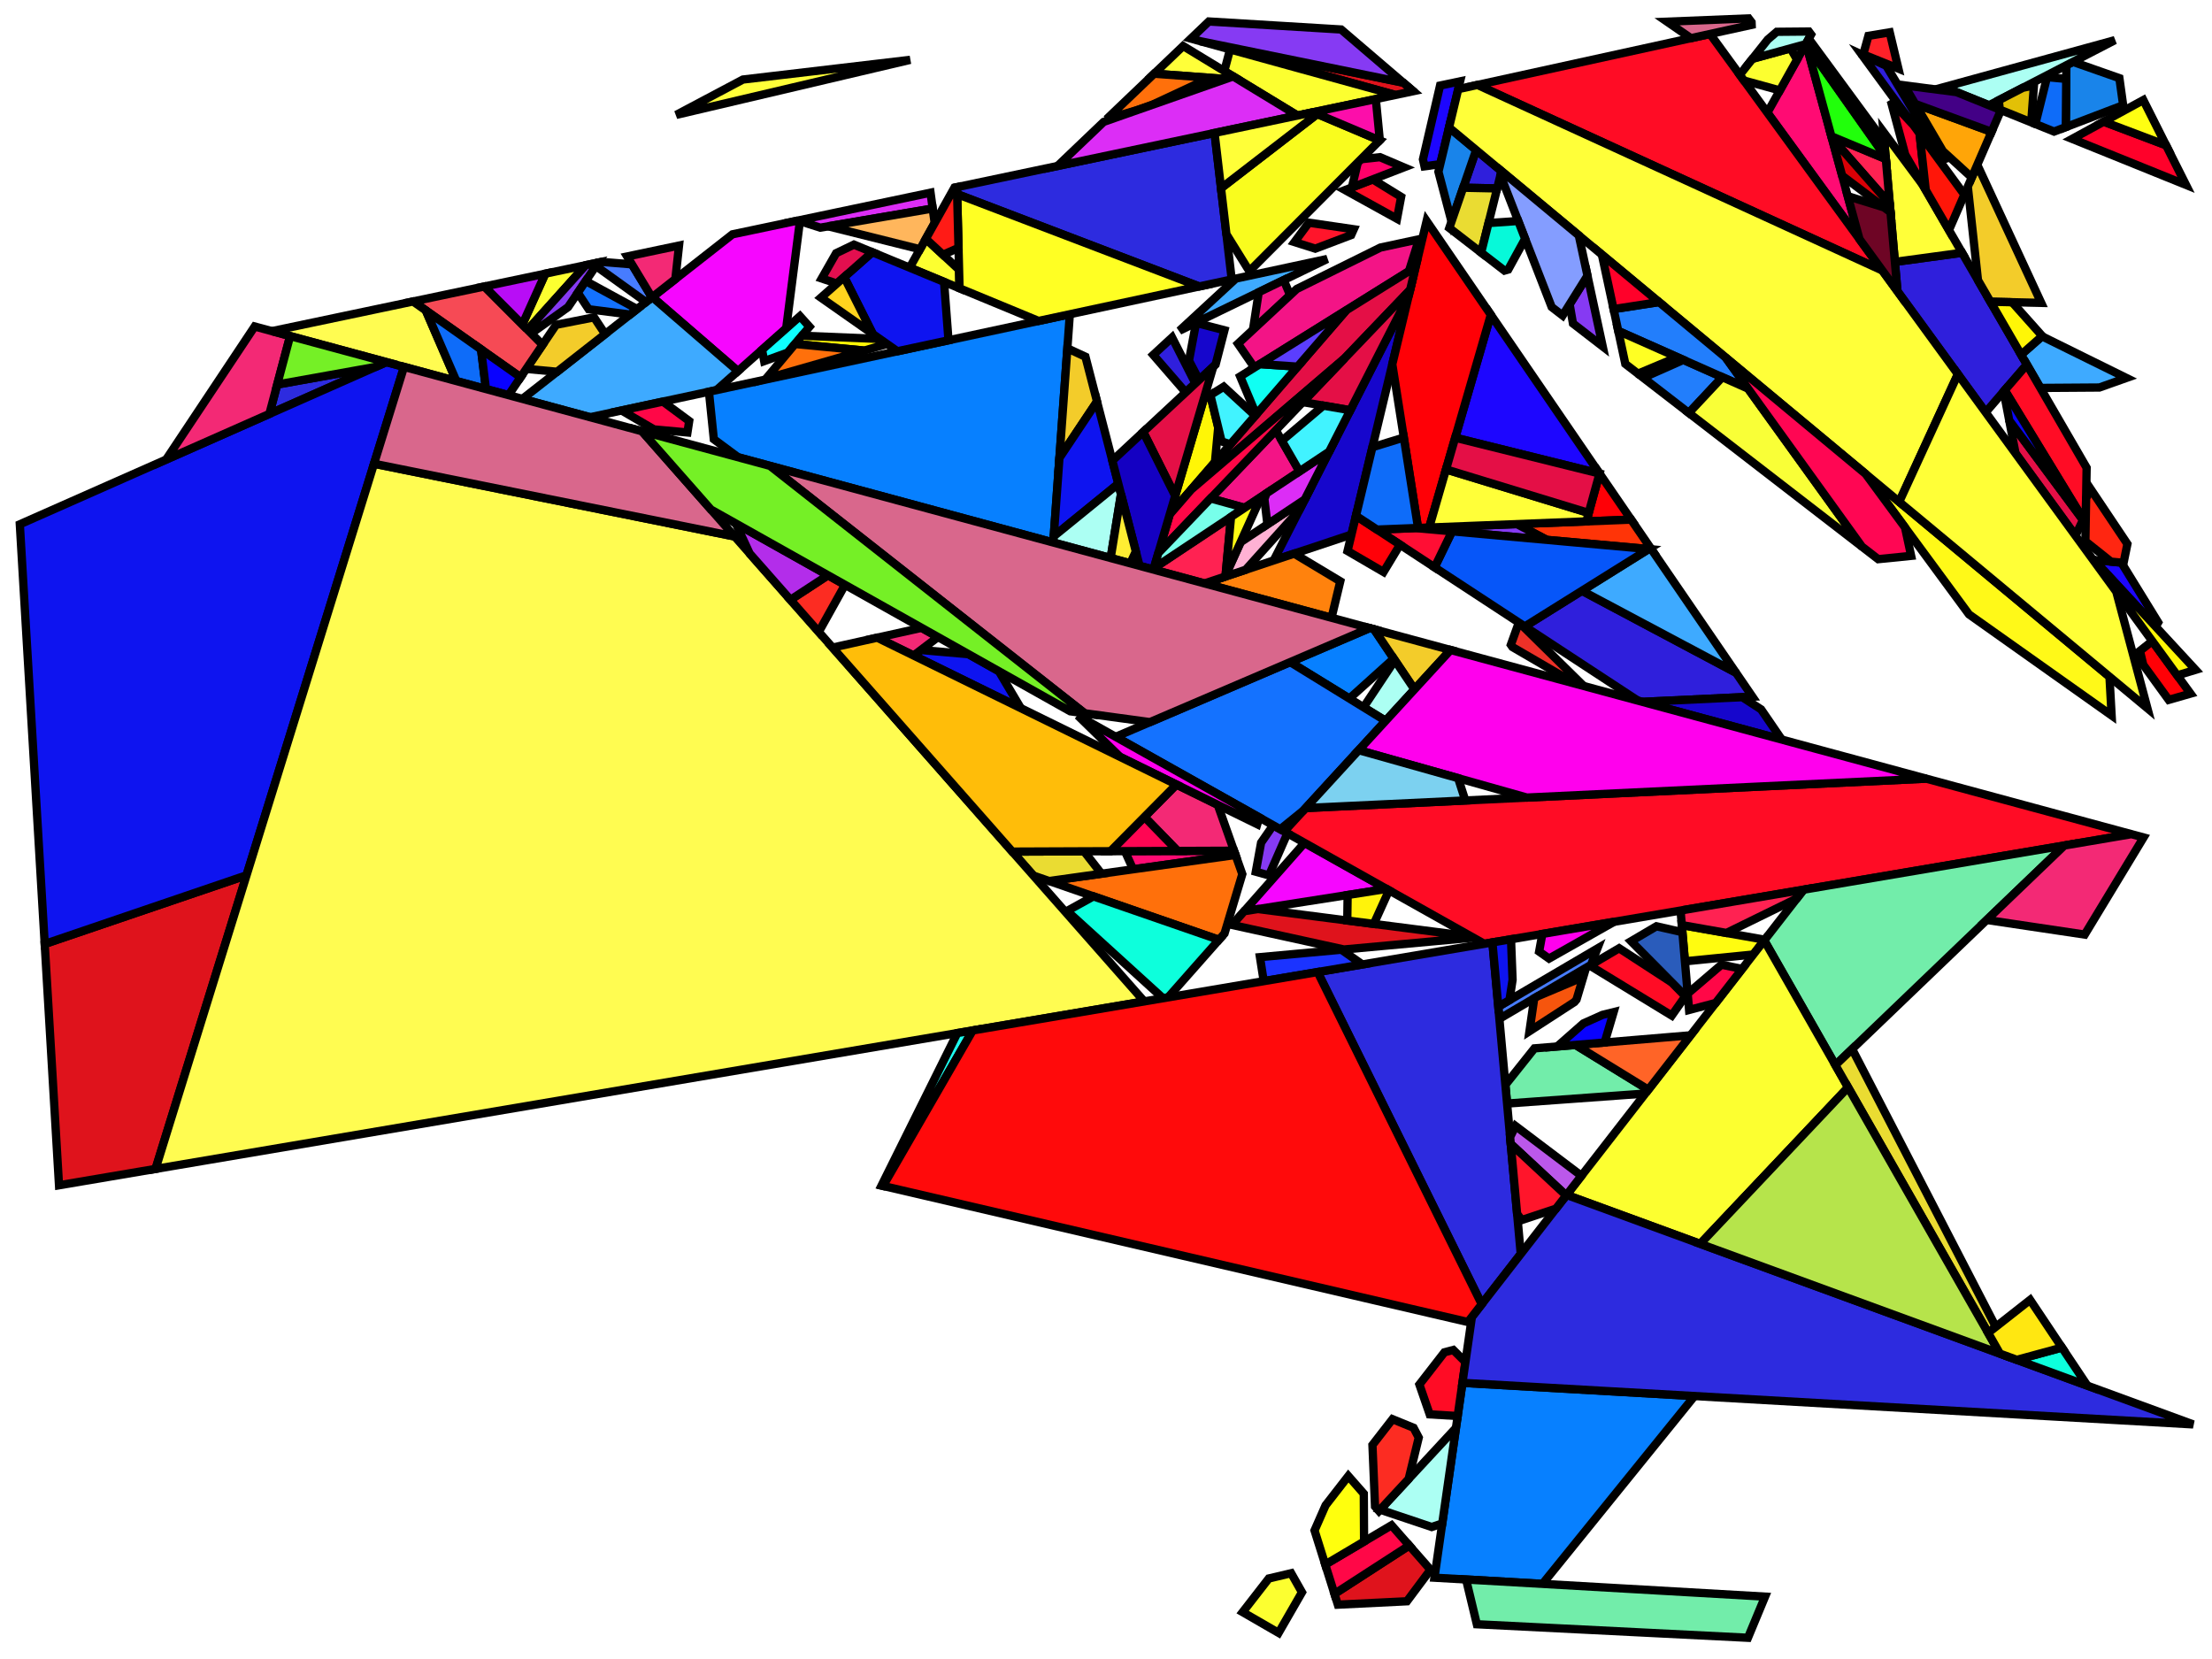 <?xml version="1.0" encoding="iso-8859-1" standalone="no"?>
<!DOCTYPE svg PUBLIC "-//W3C//DTD SVG 1.0//EN" "http://www.w3.org/TR/2001/REC-SVG-20010904/DTD/svg10.dtd">
<svg xmlns="http://www.w3.org/2000/svg" width="800" height="600">
<path style="fill:rgb(0, 0, 0);fill-opacity:0.0;fill-rule:evenodd;stroke:rgb(0, 0, 0);stroke-width:0.0;" d="M 0, 600 L 800, 600 L 800, 0 L 0, 0 z "/>
<path style="fill:rgb(255, 249, 24);fill-opacity:1.0;fill-rule:evenodd;stroke:rgb(0, 0, 0);stroke-width:3.0;" d="M 762.923, 244.741 L 763.697, 258.757 L 712.124, 222.206 L 674.73, 171.401 z "/>
<path style="fill:rgb(246, 6, 255);fill-opacity:1.0;fill-rule:evenodd;stroke:rgb(0, 0, 0);stroke-width:3.0;" d="M 289.244, 80.374 L 284.331, 118.776 L 266.882, 134.219 L 235.916, 107.459 L 264.902, 84.745 L 288.047, 79.879 z "/>
<path style="fill:rgb(246, 6, 255);fill-opacity:1.0;fill-rule:evenodd;stroke:rgb(0, 0, 0);stroke-width:3.0;" d="M 501.462, 321.492 L 449.984, 329.546 L 471.801, 304.836 z "/>
<path style="fill:rgb(47, 31, 220);fill-opacity:1.0;fill-rule:evenodd;stroke:rgb(0, 0, 0);stroke-width:3.0;" d="M 682.192, 23.791 L 702.634, 57.746 L 701.455, 58.126 L 673.313, 19.712 z "/>
<path style="fill:rgb(47, 31, 220);fill-opacity:1.0;fill-rule:evenodd;stroke:rgb(0, 0, 0);stroke-width:3.0;" d="M 543.025, 61.879 L 541.462, 68.149 L 529.172, 67.891 L 533.866, 54.263 z "/>
<path style="fill:rgb(47, 31, 220);fill-opacity:1.0;fill-rule:evenodd;stroke:rgb(0, 0, 0);stroke-width:3.0;" d="M 627.84, 243.294 L 633.782, 251.971 L 593.992, 253.842 L 592.406, 253.413 L 551.46, 226.572 L 572.127, 213.663 z "/>
<path style="fill:rgb(47, 31, 220);fill-opacity:1.0;fill-rule:evenodd;stroke:rgb(0, 0, 0);stroke-width:3.0;" d="M 733.047, 131.863 L 718.136, 149.125 L 686.242, 105.337 L 685.309, 94.719 L 709.612, 91.414 z "/>
<path style="fill:rgb(47, 31, 220);fill-opacity:1.0;fill-rule:evenodd;stroke:rgb(0, 0, 0);stroke-width:3.0;" d="M 432.328, 138.646 L 428.832, 141.901 L 417.078, 128.343 L 423.895, 122.049 z "/>
<path style="fill:rgb(14, 255, 255);fill-opacity:1.0;fill-rule:evenodd;stroke:rgb(0, 0, 0);stroke-width:3.0;" d="M 292.761, 118.172 L 284.961, 127.494 L 276.374, 130.605 L 275.601, 126.502 L 289.323, 114.357 z "/>
<path style="fill:rgb(29, 6, 255);fill-opacity:1.0;fill-rule:evenodd;stroke:rgb(0, 0, 0);stroke-width:3.0;" d="M 767.225, 203.479 L 780.536, 225.107 L 779.639, 226.647 L 757.388, 202.562 z "/>
<path style="fill:rgb(29, 6, 255);fill-opacity:1.0;fill-rule:evenodd;stroke:rgb(0, 0, 0);stroke-width:3.0;" d="M 578.497, 171.251 L 578.494, 171.259 L 526.293, 158.303 L 539.175, 113.839 z "/>
<path style="fill:rgb(29, 6, 255);fill-opacity:1.0;fill-rule:evenodd;stroke:rgb(0, 0, 0);stroke-width:3.0;" d="M 520.887, 59.367 L 515.191, 60.15 L 514.63, 57.643 L 520.819, 30.942 L 528.064, 29.419 z "/>
<path style="fill:rgb(62, 170, 255);fill-opacity:1.0;fill-rule:evenodd;stroke:rgb(0, 0, 0);stroke-width:3.0;" d="M 769.03, 136.69 L 759.27, 140.15 L 737.934, 140.299 L 730.97, 128.278 L 738.509, 121.627 z "/>
<path style="fill:rgb(62, 170, 255);fill-opacity:1.0;fill-rule:evenodd;stroke:rgb(0, 0, 0);stroke-width:3.0;" d="M 597.276, 198.67 L 627.84, 243.294 L 572.127, 213.663 L 596.276, 198.579 z "/>
<path style="fill:rgb(62, 170, 255);fill-opacity:1.0;fill-rule:evenodd;stroke:rgb(0, 0, 0);stroke-width:3.0;" d="M 266.882, 134.219 L 259.125, 141.085 L 213.428, 150.896 L 188.939, 144.271 L 235.916, 107.459 z "/>
<path style="fill:rgb(62, 170, 255);fill-opacity:1.0;fill-rule:evenodd;stroke:rgb(0, 0, 0);stroke-width:3.0;" d="M 426.555, 119.593 L 446.957, 100.757 L 480.014, 93.66 z "/>
<path style="fill:rgb(22, 6, 204);fill-opacity:1.0;fill-rule:evenodd;stroke:rgb(0, 0, 0);stroke-width:3.0;" d="M 636.924, 256.558 L 644.404, 267.479 L 593.992, 253.842 L 630.127, 252.143 z "/>
<path style="fill:rgb(22, 6, 204);fill-opacity:1.0;fill-rule:evenodd;stroke:rgb(0, 0, 0);stroke-width:3.0;" d="M 442.836, 119.445 L 439.638, 131.839 L 433.652, 137.413 L 430.009, 130.427 L 432.572, 116.76 z "/>
<path style="fill:rgb(22, 6, 204);fill-opacity:1.0;fill-rule:evenodd;stroke:rgb(0, 0, 0);stroke-width:3.0;" d="M 488.778, 193.335 L 460.641, 202.692 L 509.494, 106.901 z "/>
<path style="fill:rgb(7, 128, 255);fill-opacity:1.0;fill-rule:evenodd;stroke:rgb(0, 0, 0);stroke-width:3.0;" d="M 612.84, 504.901 L 557.875, 572.832 L 518.793, 570.594 L 528.91, 500.126 z "/>
<path style="fill:rgb(7, 128, 255);fill-opacity:1.0;fill-rule:evenodd;stroke:rgb(0, 0, 0);stroke-width:3.0;" d="M 496.953, 227.592 L 504.069, 238.184 L 488.022, 252.639 L 466.606, 239.463 L 495.352, 227.159 z "/>
<path style="fill:rgb(7, 128, 255);fill-opacity:1.0;fill-rule:evenodd;stroke:rgb(0, 0, 0);stroke-width:3.0;" d="M 380.94, 196.209 L 266.96, 165.377 L 258.166, 158.864 L 256.394, 141.671 L 386.917, 113.648 z "/>
<path style="fill:rgb(255, 11, 115);fill-opacity:1.0;fill-rule:evenodd;stroke:rgb(0, 0, 0);stroke-width:3.0;" d="M 446.841, 309.209 L 409.797, 314.393 L 406.839, 307.832 L 446.297, 307.674 z "/>
<path style="fill:rgb(255, 11, 115);fill-opacity:1.0;fill-rule:evenodd;stroke:rgb(0, 0, 0);stroke-width:3.0;" d="M 672.505, 86.478 L 639.2, 40.754 L 653.184, 15.753 z "/>
<path style="fill:rgb(223, 19, 28);fill-opacity:1.0;fill-rule:evenodd;stroke:rgb(0, 0, 0);stroke-width:3.0;" d="M 507.513, 29.897 L 511.117, 32.982 L 504.647, 34.342 L 434.169, 14.915 z "/>
<path style="fill:rgb(223, 19, 28);fill-opacity:1.0;fill-rule:evenodd;stroke:rgb(0, 0, 0);stroke-width:3.0;" d="M 517.358, 567.709 L 508.839, 579.121 L 483.85, 580.349 L 482.624, 576.447 L 509.673, 558.949 z "/>
<path style="fill:rgb(223, 19, 28);fill-opacity:1.0;fill-rule:evenodd;stroke:rgb(0, 0, 0);stroke-width:3.0;" d="M 56.261, 422.751 L 21.342, 428.667 L 16.167, 341.395 L 89.16, 316.556 z "/>
<path style="fill:rgb(223, 19, 28);fill-opacity:1.0;fill-rule:evenodd;stroke:rgb(0, 0, 0);stroke-width:3.0;" d="M 532.075, 338.683 L 532.847, 339.116 L 486.05, 343.391 L 445.592, 334.519 L 449.984, 329.546 L 454.983, 328.763 z "/>
<path style="fill:rgb(243, 204, 42);fill-opacity:1.0;fill-rule:evenodd;stroke:rgb(0, 0, 0);stroke-width:3.0;" d="M 738.234, 109.541 L 719.873, 109.125 L 715.363, 101.339 L 711.686, 67.498 L 715.111, 59.597 z "/>
<path style="fill:rgb(243, 204, 42);fill-opacity:1.0;fill-rule:evenodd;stroke:rgb(0, 0, 0);stroke-width:3.0;" d="M 392.561, 129.012 L 396.758, 145.226 L 383.156, 165.605 L 386.024, 125.989 z "/>
<path style="fill:rgb(243, 204, 42);fill-opacity:1.0;fill-rule:evenodd;stroke:rgb(0, 0, 0);stroke-width:3.0;" d="M 218.859, 120.825 L 201.471, 134.451 L 190.328, 133.426 L 201.119, 117.473 L 214.847, 114.768 z "/>
<path style="fill:rgb(243, 204, 42);fill-opacity:1.0;fill-rule:evenodd;stroke:rgb(0, 0, 0);stroke-width:3.0;" d="M 524.62, 235.076 L 511.555, 249.327 L 496.953, 227.592 z "/>
<path style="fill:rgb(243, 20, 134);fill-opacity:1.0;fill-rule:evenodd;stroke:rgb(0, 0, 0);stroke-width:3.0;" d="M 469.977, 170.483 L 450.153, 183.66 L 437.832, 180.255 L 461.418, 155.599 z "/>
<path style="fill:rgb(243, 20, 134);fill-opacity:1.0;fill-rule:evenodd;stroke:rgb(0, 0, 0);stroke-width:3.0;" d="M 466.584, 106.748 L 453.198, 119.213 L 453.165, 119.205 L 455.232, 105.682 L 464.281, 101.292 z "/>
<path style="fill:rgb(243, 20, 134);fill-opacity:1.0;fill-rule:evenodd;stroke:rgb(0, 0, 0);stroke-width:3.0;" d="M 509.57, 98.063 L 453.673, 132.932 L 447.725, 124.309 L 468.986, 104.512 L 499.25, 89.53 L 513.191, 86.537 z "/>
<path style="fill:rgb(255, 0, 6);fill-opacity:1.0;fill-rule:evenodd;stroke:rgb(0, 0, 0);stroke-width:3.0;" d="M 589.921, 187.93 L 573.729, 188.564 L 578.497, 171.251 z "/>
<path style="fill:rgb(255, 0, 6);fill-opacity:1.0;fill-rule:evenodd;stroke:rgb(0, 0, 0);stroke-width:3.0;" d="M 792.236, 250.856 L 784.346, 253.115 L 775.132, 240.433 L 773.946, 235.406 L 778.404, 231.866 z "/>
<path style="fill:rgb(255, 0, 6);fill-opacity:1.0;fill-rule:evenodd;stroke:rgb(0, 0, 0);stroke-width:3.0;" d="M 539.175, 113.839 L 516.883, 190.788 L 512.859, 190.946 L 503.542, 131.737 L 515.956, 79.938 z "/>
<path style="fill:rgb(255, 246, 6);fill-opacity:1.0;fill-rule:evenodd;stroke:rgb(0, 0, 0);stroke-width:3.0;" d="M 727.151, 109.29 L 728.069, 109.707 L 738.612, 121.536 L 730.97, 128.278 L 719.873, 109.125 z "/>
<path style="fill:rgb(255, 246, 6);fill-opacity:1.0;fill-rule:evenodd;stroke:rgb(0, 0, 0);stroke-width:3.0;" d="M 318.202, 122.585 L 320.726, 124.355 L 320.556, 124.495 L 312.54, 126.79 L 287.535, 124.417 L 290.043, 121.421 z "/>
<path style="fill:rgb(255, 246, 6);fill-opacity:1.0;fill-rule:evenodd;stroke:rgb(0, 0, 0);stroke-width:3.0;" d="M 440.582, 154.587 L 439.41, 167.124 L 423.05, 186.036 L 435.339, 144.369 L 437.745, 142.868 z "/>
<path style="fill:rgb(255, 246, 6);fill-opacity:1.0;fill-rule:evenodd;stroke:rgb(0, 0, 0);stroke-width:3.0;" d="M 757.388, 202.562 L 794.056, 242.253 L 787.431, 244.258 L 757.035, 202.529 z "/>
<path style="fill:rgb(255, 12, 37);fill-opacity:1.0;fill-rule:evenodd;stroke:rgb(0, 0, 0);stroke-width:3.0;" d="M 770.845, 301.682 L 536.8, 341.335 L 464.45, 300.708 L 472.214, 292.239 L 696.633, 281.607 z "/>
<path style="fill:rgb(255, 12, 37);fill-opacity:1.0;fill-rule:evenodd;stroke:rgb(0, 0, 0);stroke-width:3.0;" d="M 604.744, 355.405 L 609.547, 360.261 L 604.605, 367.295 L 574.966, 349.206 L 585.584, 342.95 z "/>
<path style="fill:rgb(255, 12, 37);fill-opacity:1.0;fill-rule:evenodd;stroke:rgb(0, 0, 0);stroke-width:3.0;" d="M 754.66, 169.168 L 754.318, 189.193 L 725.035, 141.138 L 733.047, 131.863 z "/>
<path style="fill:rgb(255, 12, 37);fill-opacity:1.0;fill-rule:evenodd;stroke:rgb(0, 0, 0);stroke-width:3.0;" d="M 506.74, 71.199 L 505.252, 79.124 L 486.472, 68.737 L 496.472, 64.879 z "/>
<path style="fill:rgb(255, 12, 37);fill-opacity:1.0;fill-rule:evenodd;stroke:rgb(0, 0, 0);stroke-width:3.0;" d="M 680.784, 97.844 L 534.35, 30.714 L 618.463, 12.285 z "/>
<path style="fill:rgb(255, 12, 37);fill-opacity:1.0;fill-rule:evenodd;stroke:rgb(0, 0, 0);stroke-width:3.0;" d="M 529.993, 492.581 L 527.187, 512.124 L 517.071, 511.521 L 513.343, 500.732 L 522.39, 489.08 L 525.599, 488.231 z "/>
<path style="fill:rgb(255, 252, 16);fill-opacity:1.0;fill-rule:evenodd;stroke:rgb(0, 0, 0);stroke-width:3.0;" d="M 638.256, 339.866 L 634.102, 345.216 L 609.37, 347.666 L 608.246, 334.567 z "/>
<path style="fill:rgb(114, 237, 170);fill-opacity:1.0;fill-rule:evenodd;stroke:rgb(0, 0, 0);stroke-width:3.0;" d="M 596.142, 394.102 L 595.057, 395.498 L 545.056, 399.111 L 544.441, 392.349 L 554.95, 379.156 L 569.806, 377.913 z "/>
<path style="fill:rgb(114, 237, 170);fill-opacity:1.0;fill-rule:evenodd;stroke:rgb(0, 0, 0);stroke-width:3.0;" d="M 663.793, 385.212 L 638.068, 340.108 L 652.312, 321.765 L 746.593, 305.791 z "/>
<path style="fill:rgb(114, 237, 170);fill-opacity:1.0;fill-rule:evenodd;stroke:rgb(0, 0, 0);stroke-width:3.0;" d="M 638.359, 577.44 L 632.175, 592.324 L 534.118, 587.433 L 530.227, 571.249 z "/>
<path style="fill:rgb(255, 130, 13);fill-opacity:1.0;fill-rule:evenodd;stroke:rgb(0, 0, 0);stroke-width:3.0;" d="M 484.728, 210.235 L 481.565, 223.43 L 435.638, 211.006 L 468.058, 200.225 z "/>
<path style="fill:rgb(252, 255, 48);fill-opacity:1.0;fill-rule:evenodd;stroke:rgb(0, 0, 0);stroke-width:3.0;" d="M 668.381, 393.256 L 614.903, 449.857 L 566.588, 432.161 L 638.068, 340.108 z "/>
<path style="fill:rgb(252, 255, 48);fill-opacity:1.0;fill-rule:evenodd;stroke:rgb(0, 0, 0);stroke-width:3.0;" d="M 346.863, 97.537 L 347.034, 104.264 L 328.998, 96.808 L 334.832, 86.374 z "/>
<path style="fill:rgb(252, 255, 48);fill-opacity:1.0;fill-rule:evenodd;stroke:rgb(0, 0, 0);stroke-width:3.0;" d="M 470.877, 575.874 L 462.417, 590.551 L 449.425, 583.046 L 458.872, 570.88 L 466.966, 568.97 z "/>
<path style="fill:rgb(252, 255, 48);fill-opacity:1.0;fill-rule:evenodd;stroke:rgb(0, 0, 0);stroke-width:3.0;" d="M 190.835, 119.287 L 188.924, 117.371 L 197.215, 98.976 L 211.846, 95.9 z "/>
<path style="fill:rgb(252, 255, 48);fill-opacity:1.0;fill-rule:evenodd;stroke:rgb(0, 0, 0);stroke-width:3.0;" d="M 649.935, 21.561 L 643.707, 32.697 L 630.732, 29.128 L 629.217, 27.048 L 633.809, 21.262 L 647.559, 17.483 z "/>
<path style="fill:rgb(252, 255, 48);fill-opacity:1.0;fill-rule:evenodd;stroke:rgb(0, 0, 0);stroke-width:3.0;" d="M 504.647, 34.342 L 469.253, 41.783 L 442.781, 25.69 L 444.871, 17.865 z "/>
<path style="fill:rgb(255, 52, 7);fill-opacity:1.0;fill-rule:evenodd;stroke:rgb(0, 0, 0);stroke-width:3.0;" d="M 597.276, 198.67 L 559.415, 195.253 L 548.628, 189.546 L 589.921, 187.93 z "/>
<path style="fill:rgb(134, 58, 243);fill-opacity:1.0;fill-rule:evenodd;stroke:rgb(0, 0, 0);stroke-width:3.0;" d="M 579.639, 125.296 L 568.879, 116.988 L 567.681, 110.04 L 574.129, 99.715 z "/>
<path style="fill:rgb(134, 58, 243);fill-opacity:1.0;fill-rule:evenodd;stroke:rgb(0, 0, 0);stroke-width:3.0;" d="M 559.415, 195.253 L 517.973, 191.513 L 518.119, 190.74 L 548.628, 189.546 z "/>
<path style="fill:rgb(134, 58, 243);fill-opacity:1.0;fill-rule:evenodd;stroke:rgb(0, 0, 0);stroke-width:3.0;" d="M 205.452, 111.068 L 192.134, 120.589 L 190.835, 119.287 L 211.846, 95.9 L 216.353, 94.952 z "/>
<path style="fill:rgb(134, 58, 243);fill-opacity:1.0;fill-rule:evenodd;stroke:rgb(0, 0, 0);stroke-width:3.0;" d="M 465.618, 301.364 L 458.937, 316.604 L 454.181, 315.266 L 456.09, 304.771 L 460.454, 298.464 z "/>
<path style="fill:rgb(134, 58, 243);fill-opacity:1.0;fill-rule:evenodd;stroke:rgb(0, 0, 0);stroke-width:3.0;" d="M 485.041, 10.665 L 507.513, 29.897 L 434.169, 14.915 L 430.708, 13.961 L 437.191, 7.77 z "/>
<path style="fill:rgb(25, 132, 234);fill-opacity:1.0;fill-rule:evenodd;stroke:rgb(0, 0, 0);stroke-width:3.0;" d="M 533.866, 54.263 L 524.96, 80.117 L 520.228, 62.115 L 524.064, 46.111 z "/>
<path style="fill:rgb(25, 132, 234);fill-opacity:1.0;fill-rule:evenodd;stroke:rgb(0, 0, 0);stroke-width:3.0;" d="M 766.51, 28.271 L 767.868, 38.053 L 747.129, 45.963 L 747.325, 23.602 L 749.71, 22.368 z "/>
<path style="fill:rgb(255, 177, 212);fill-opacity:1.0;fill-rule:evenodd;stroke:rgb(0, 0, 0);stroke-width:3.0;" d="M 469.944, 184.45 L 450.523, 206.056 L 443.049, 208.542 L 448.685, 196.084 L 471.882, 180.65 z "/>
<path style="fill:rgb(255, 255, 57);fill-opacity:1.0;fill-rule:evenodd;stroke:rgb(0, 0, 0);stroke-width:3.0;" d="M 445.995, 27.644 L 443.358, 28.569 L 417.415, 26.655 L 427.9, 16.643 z "/>
<path style="fill:rgb(255, 255, 57);fill-opacity:1.0;fill-rule:evenodd;stroke:rgb(0, 0, 0);stroke-width:3.0;" d="M 695.374, 66.838 L 709.612, 91.414 L 685.309, 94.719 L 681.178, 47.72 z "/>
<path style="fill:rgb(255, 255, 57);fill-opacity:1.0;fill-rule:evenodd;stroke:rgb(0, 0, 0);stroke-width:3.0;" d="M 680.784, 97.844 L 708.092, 135.335 L 686.877, 181.503 L 524.064, 46.111 L 527.388, 32.239 L 534.35, 30.714 z "/>
<path style="fill:rgb(255, 255, 57);fill-opacity:1.0;fill-rule:evenodd;stroke:rgb(0, 0, 0);stroke-width:3.0;" d="M 574.569, 185.513 L 573.729, 188.564 L 516.883, 190.788 L 522.972, 169.767 z "/>
<path style="fill:rgb(255, 255, 57);fill-opacity:1.0;fill-rule:evenodd;stroke:rgb(0, 0, 0);stroke-width:3.0;" d="M 244.575, 41.547 L 268.691, 28.765 L 329.19, 21.645 z "/>
<path style="fill:rgb(71, 124, 255);fill-opacity:1.0;fill-rule:evenodd;stroke:rgb(0, 0, 0);stroke-width:3.0;" d="M 228.549, 95.607 L 235.78, 107.566 L 233.64, 109.243 L 215.505, 96.206 L 216.353, 94.952 L 217.503, 94.71 z "/>
<path style="fill:rgb(71, 124, 255);fill-opacity:1.0;fill-rule:evenodd;stroke:rgb(0, 0, 0);stroke-width:3.0;" d="M 575.422, 348.937 L 542.27, 368.469 L 541.871, 364.082 L 577.706, 343.047 z "/>
<path style="fill:rgb(45, 43, 223);fill-opacity:1.0;fill-rule:evenodd;stroke:rgb(0, 0, 0);stroke-width:3.0;" d="M 445.465, 101.078 L 433.702, 103.603 L 346.167, 70.212 L 346.102, 67.674 L 439.257, 48.089 z "/>
<path style="fill:rgb(45, 43, 223);fill-opacity:1.0;fill-rule:evenodd;stroke:rgb(0, 0, 0);stroke-width:3.0;" d="M 550.003, 453.52 L 535.891, 471.693 L 476.529, 351.547 L 539.757, 340.834 z "/>
<path style="fill:rgb(45, 43, 223);fill-opacity:1.0;fill-rule:evenodd;stroke:rgb(0, 0, 0);stroke-width:3.0;" d="M 97.432, 149.69 L 100.258, 139.068 L 135.875, 132.684 z "/>
<path style="fill:rgb(45, 43, 223);fill-opacity:1.0;fill-rule:evenodd;stroke:rgb(0, 0, 0);stroke-width:3.0;" d="M 793.202, 515.162 L 528.91, 500.126 L 532.334, 476.274 L 566.588, 432.161 z "/>
<path style="fill:rgb(228, 15, 70);fill-opacity:1.0;fill-rule:evenodd;stroke:rgb(0, 0, 0);stroke-width:3.0;" d="M 425.027, 179.333 L 413.46, 156.215 L 438.806, 132.614 z "/>
<path style="fill:rgb(228, 15, 70);fill-opacity:1.0;fill-rule:evenodd;stroke:rgb(0, 0, 0);stroke-width:3.0;" d="M 753.332, 188.066 L 750.634, 193.74 L 728.953, 163.975 L 726.663, 152.049 z "/>
<path style="fill:rgb(228, 15, 70);fill-opacity:1.0;fill-rule:evenodd;stroke:rgb(0, 0, 0);stroke-width:3.0;" d="M 509.992, 104.824 L 486.208, 129.685 L 430.835, 177.037 L 486.937, 112.182 L 511.971, 96.565 z "/>
<path style="fill:rgb(228, 15, 70);fill-opacity:1.0;fill-rule:evenodd;stroke:rgb(0, 0, 0);stroke-width:3.0;" d="M 578.494, 171.259 L 574.569, 185.513 L 522.972, 169.767 L 526.293, 158.303 z "/>
<path style="fill:rgb(228, 15, 70);fill-opacity:1.0;fill-rule:evenodd;stroke:rgb(0, 0, 0);stroke-width:3.0;" d="M 509.494, 106.901 L 488.345, 148.37 L 471.152, 145.424 L 509.992, 104.824 z "/>
<path style="fill:rgb(255, 112, 11);fill-opacity:1.0;fill-rule:evenodd;stroke:rgb(0, 0, 0);stroke-width:3.0;" d="M 312.54, 126.79 L 277.045, 136.954 L 287.535, 124.417 z "/>
<path style="fill:rgb(255, 112, 11);fill-opacity:1.0;fill-rule:evenodd;stroke:rgb(0, 0, 0);stroke-width:3.0;" d="M 437.605, 28.145 L 416.532, 37.984 L 411.566, 39.727 L 400.198, 43.096 L 417.415, 26.655 z "/>
<path style="fill:rgb(255, 112, 11);fill-opacity:1.0;fill-rule:evenodd;stroke:rgb(0, 0, 0);stroke-width:3.0;" d="M 449.298, 316.14 L 442.862, 337.611 L 440.848, 339.892 L 379.447, 318.64 L 446.841, 309.209 z "/>
<path style="fill:rgb(14, 20, 240);fill-opacity:1.0;fill-rule:evenodd;stroke:rgb(0, 0, 0);stroke-width:3.0;" d="M 350.279, 236.597 L 361.254, 242.76 L 369.193, 256.118 L 330.414, 237.081 L 333.042, 235.091 z "/>
<path style="fill:rgb(14, 20, 240);fill-opacity:1.0;fill-rule:evenodd;stroke:rgb(0, 0, 0);stroke-width:3.0;" d="M 146.121, 132.689 L 89.16, 316.556 L 16.167, 341.395 L 7.166, 189.619 L 139.757, 130.967 z "/>
<path style="fill:rgb(14, 20, 240);fill-opacity:1.0;fill-rule:evenodd;stroke:rgb(0, 0, 0);stroke-width:3.0;" d="M 404.455, 174.97 L 381.102, 193.966 L 383.156, 165.605 L 396.758, 145.226 z "/>
<path style="fill:rgb(14, 20, 240);fill-opacity:1.0;fill-rule:evenodd;stroke:rgb(0, 0, 0);stroke-width:3.0;" d="M 341.43, 101.947 L 343.038, 123.069 L 324.551, 127.038 L 315.673, 120.811 L 305.312, 100.206 L 315.469, 91.215 z "/>
<path style="fill:rgb(14, 20, 240);fill-opacity:1.0;fill-rule:evenodd;stroke:rgb(0, 0, 0);stroke-width:3.0;" d="M 547.045, 354.382 L 545.919, 361.706 L 541.871, 364.082 L 539.757, 340.834 L 546.48, 339.695 z "/>
<path style="fill:rgb(255, 100, 39);fill-opacity:1.0;fill-rule:evenodd;stroke:rgb(0, 0, 0);stroke-width:3.0;" d="M 596.142, 394.102 L 569.806, 377.913 L 611.416, 374.43 z "/>
<path style="fill:rgb(237, 49, 40);fill-opacity:1.0;fill-rule:evenodd;stroke:rgb(0, 0, 0);stroke-width:3.0;" d="M 549.71, 225.425 L 572.764, 248.1 L 569.797, 247.297 L 546.99, 234.013 L 546.421, 233.194 L 549.308, 225.161 z "/>
<path style="fill:rgb(255, 7, 71);fill-opacity:1.0;fill-rule:evenodd;stroke:rgb(0, 0, 0);stroke-width:3.0;" d="M 509.673, 558.949 L 482.624, 576.447 L 479.288, 565.828 L 503.257, 551.634 z "/>
<path style="fill:rgb(255, 7, 71);fill-opacity:1.0;fill-rule:evenodd;stroke:rgb(0, 0, 0);stroke-width:3.0;" d="M 249.26, 152.267 L 248.623, 156.409 L 236.539, 155.303 L 224.805, 148.453 L 239.772, 145.24 z "/>
<path style="fill:rgb(255, 7, 71);fill-opacity:1.0;fill-rule:evenodd;stroke:rgb(0, 0, 0);stroke-width:3.0;" d="M 418.927, 200.017 L 423.05, 186.036 L 430.835, 177.037 L 486.208, 129.685 z "/>
<path style="fill:rgb(255, 7, 71);fill-opacity:1.0;fill-rule:evenodd;stroke:rgb(0, 0, 0);stroke-width:3.0;" d="M 630.051, 350.432 L 620.498, 362.735 L 610.879, 365.259 L 610.371, 359.342 L 622.583, 348.894 z "/>
<path style="fill:rgb(255, 34, 82);fill-opacity:1.0;fill-rule:evenodd;stroke:rgb(0, 0, 0);stroke-width:3.0;" d="M 649.831, 324.96 L 624.403, 337.419 L 608.246, 334.567 L 607.84, 329.837 L 609.123, 329.082 L 652.312, 321.765 z "/>
<path style="fill:rgb(255, 34, 82);fill-opacity:1.0;fill-rule:evenodd;stroke:rgb(0, 0, 0);stroke-width:3.0;" d="M 443.246, 208.105 L 443.049, 208.542 L 435.638, 211.006 L 417.16, 206.007 L 417.313, 205.488 L 445.217, 186.941 z "/>
<path style="fill:rgb(255, 34, 82);fill-opacity:1.0;fill-rule:evenodd;stroke:rgb(0, 0, 0);stroke-width:3.0;" d="M 682.038, 57.502 L 683.467, 73.765 L 662.514, 49.907 L 662.347, 49.293 z "/>
<path style="fill:rgb(255, 165, 8);fill-opacity:1.0;fill-rule:evenodd;stroke:rgb(0, 0, 0);stroke-width:3.0;" d="M 720.273, 47.689 L 713.119, 64.192 L 702.65, 54.63 L 692.659, 37.58 z "/>
<path style="fill:rgb(132, 157, 255);fill-opacity:1.0;fill-rule:evenodd;stroke:rgb(0, 0, 0);stroke-width:3.0;" d="M 570.989, 85.133 L 574.129, 99.715 L 565.143, 114.103 L 561.182, 111.045 L 542.653, 63.371 L 543.025, 61.879 z "/>
<path style="fill:rgb(172, 255, 243);fill-opacity:1.0;fill-rule:evenodd;stroke:rgb(0, 0, 0);stroke-width:3.0;" d="M 655.013, 12.484 L 653.063, 15.97 L 633.809, 21.262 L 639.323, 14.312 L 642.603, 11.501 L 654.206, 11.397 z "/>
<path style="fill:rgb(172, 255, 243);fill-opacity:1.0;fill-rule:evenodd;stroke:rgb(0, 0, 0);stroke-width:3.0;" d="M 521.607, 550.994 L 517.792, 552.26 L 499.145, 546.001 L 526.571, 516.419 z "/>
<path style="fill:rgb(172, 255, 243);fill-opacity:1.0;fill-rule:evenodd;stroke:rgb(0, 0, 0);stroke-width:3.0;" d="M 511.555, 249.327 L 501.127, 260.702 L 493.151, 255.795 L 504.47, 238.782 z "/>
<path style="fill:rgb(172, 255, 243);fill-opacity:1.0;fill-rule:evenodd;stroke:rgb(0, 0, 0);stroke-width:3.0;" d="M 719.359, 38.074 L 703.078, 31.491 L 764.876, 14.52 z "/>
<path style="fill:rgb(172, 255, 243);fill-opacity:1.0;fill-rule:evenodd;stroke:rgb(0, 0, 0);stroke-width:3.0;" d="M 405.421, 178.701 L 401.682, 201.82 L 380.94, 196.209 L 381.102, 193.966 L 404.455, 174.97 z "/>
<path style="fill:rgb(243, 41, 117);fill-opacity:1.0;fill-rule:evenodd;stroke:rgb(0, 0, 0);stroke-width:3.0;" d="M 339.239, 230.397 L 330.414, 237.081 L 317.263, 230.625 L 333.305, 227.065 z "/>
<path style="fill:rgb(243, 41, 117);fill-opacity:1.0;fill-rule:evenodd;stroke:rgb(0, 0, 0);stroke-width:3.0;" d="M 104.921, 121.544 L 97.432, 149.69 L 60.066, 166.219 L 92.104, 118.077 z "/>
<path style="fill:rgb(243, 41, 117);fill-opacity:1.0;fill-rule:evenodd;stroke:rgb(0, 0, 0);stroke-width:3.0;" d="M 775.254, 302.875 L 753.967, 338.003 L 718.526, 332.713 L 746.593, 305.791 L 770.845, 301.682 z "/>
<path style="fill:rgb(243, 41, 117);fill-opacity:1.0;fill-rule:evenodd;stroke:rgb(0, 0, 0);stroke-width:3.0;" d="M 440.414, 291.082 L 446.297, 307.674 L 425.883, 307.756 L 413.904, 295.441 L 425.472, 283.746 z "/>
<path style="fill:rgb(243, 41, 117);fill-opacity:1.0;fill-rule:evenodd;stroke:rgb(0, 0, 0);stroke-width:3.0;" d="M 244.257, 100.923 L 235.78, 107.566 L 226.822, 92.751 L 245.577, 88.808 z "/>
<path style="fill:rgb(255, 243, 11);fill-opacity:1.0;fill-rule:evenodd;stroke:rgb(0, 0, 0);stroke-width:3.0;" d="M 502.368, 322 L 496.858, 334.151 L 487.256, 332.916 L 487.387, 323.694 L 501.462, 321.492 z "/>
<path style="fill:rgb(255, 0, 42);fill-opacity:1.0;fill-rule:evenodd;stroke:rgb(0, 0, 0);stroke-width:3.0;" d="M 691.995, 45.212 L 694.233, 48.267 L 696.471, 68.731 L 689.053, 55.926 L 683.823, 36.46 z "/>
<path style="fill:rgb(255, 22, 9);fill-opacity:1.0;fill-rule:evenodd;stroke:rgb(0, 0, 0);stroke-width:3.0;" d="M 710.435, 70.383 L 704.868, 83.225 L 696.471, 68.731 L 694.233, 48.267 z "/>
<path style="fill:rgb(234, 220, 50);fill-opacity:1.0;fill-rule:evenodd;stroke:rgb(0, 0, 0);stroke-width:3.0;" d="M 398.363, 315.993 L 379.447, 318.64 L 373.744, 316.666 L 366.107, 307.996 L 392.052, 307.892 z "/>
<path style="fill:rgb(234, 220, 50);fill-opacity:1.0;fill-rule:evenodd;stroke:rgb(0, 0, 0);stroke-width:3.0;" d="M 541.462, 68.149 L 535.68, 91.353 L 524.155, 82.454 L 529.172, 67.891 z "/>
<path style="fill:rgb(234, 220, 50);fill-opacity:1.0;fill-rule:evenodd;stroke:rgb(0, 0, 0);stroke-width:3.0;" d="M 721.803, 479.871 L 719.026, 482.053 L 663.793, 385.212 L 669.852, 379.401 z "/>
<path style="fill:rgb(246, 74, 85);fill-opacity:1.0;fill-rule:evenodd;stroke:rgb(0, 0, 0);stroke-width:3.0;" d="M 196.231, 124.699 L 188.284, 136.448 L 149.394, 109.029 L 175.198, 103.604 z "/>
<path style="fill:rgb(182, 228, 75);fill-opacity:1.0;fill-rule:evenodd;stroke:rgb(0, 0, 0);stroke-width:3.0;" d="M 723.309, 489.562 L 614.903, 449.857 L 668.381, 393.256 z "/>
<path style="fill:rgb(220, 45, 246);fill-opacity:1.0;fill-rule:evenodd;stroke:rgb(0, 0, 0);stroke-width:3.0;" d="M 469.253, 41.783 L 382.465, 60.029 L 399.169, 44.078 L 445.995, 27.644 z "/>
<path style="fill:rgb(220, 45, 246);fill-opacity:1.0;fill-rule:evenodd;stroke:rgb(0, 0, 0);stroke-width:3.0;" d="M 337.322, 75.415 L 296.665, 82.337 L 288.599, 79.763 L 336.538, 69.685 z "/>
<path style="fill:rgb(220, 45, 246);fill-opacity:1.0;fill-rule:evenodd;stroke:rgb(0, 0, 0);stroke-width:3.0;" d="M 471.882, 180.65 L 458.376, 189.636 L 457.29, 180.477 L 458.041, 178.417 L 480.703, 163.354 z "/>
<path style="fill:rgb(255, 252, 81);fill-opacity:1.0;fill-rule:evenodd;stroke:rgb(0, 0, 0);stroke-width:3.0;" d="M 265.717, 194.036 L 413.829, 362.17 L 56.261, 422.751 L 135.269, 167.717 z "/>
<path style="fill:rgb(255, 252, 81);fill-opacity:1.0;fill-rule:evenodd;stroke:rgb(0, 0, 0);stroke-width:3.0;" d="M 153.995, 112.273 L 165.048, 137.809 L 98.338, 119.763 L 149.394, 109.029 z "/>
<path style="fill:rgb(20, 114, 255);fill-opacity:1.0;fill-rule:evenodd;stroke:rgb(0, 0, 0);stroke-width:3.0;" d="M 501.127, 260.702 L 471.371, 293.159 L 463.032, 299.912 L 403.491, 266.477 L 466.606, 239.463 z "/>
<path style="fill:rgb(20, 114, 255);fill-opacity:1.0;fill-rule:evenodd;stroke:rgb(0, 0, 0);stroke-width:3.0;" d="M 230.411, 111.773 L 227.872, 113.762 L 212.908, 111.841 L 208.961, 105.881 L 211.828, 101.642 z "/>
<path style="fill:rgb(6, 86, 249);fill-opacity:1.0;fill-rule:evenodd;stroke:rgb(0, 0, 0);stroke-width:3.0;" d="M 596.276, 198.579 L 551.46, 226.572 L 518.843, 205.191 L 525.162, 192.162 z "/>
<path style="fill:rgb(255, 14, 52);fill-opacity:1.0;fill-rule:evenodd;stroke:rgb(0, 0, 0);stroke-width:3.0;" d="M 525.162, 192.162 L 518.843, 205.191 L 497.999, 191.527 L 512.041, 190.978 z "/>
<path style="fill:rgb(255, 255, 55);fill-opacity:1.0;fill-rule:evenodd;stroke:rgb(0, 0, 0);stroke-width:3.0;" d="M 765.378, 213.983 L 776.637, 256.145 L 686.877, 181.503 L 708.092, 135.335 z "/>
<path style="fill:rgb(27, 51, 255);fill-opacity:1.0;fill-rule:evenodd;stroke:rgb(0, 0, 0);stroke-width:3.0;" d="M 492.705, 348.806 L 457.038, 354.849 L 455.681, 346.166 L 485.147, 343.474 z "/>
<path style="fill:rgb(34, 126, 252);fill-opacity:1.0;fill-rule:evenodd;stroke:rgb(0, 0, 0);stroke-width:3.0;" d="M 622.893, 136.406 L 610.786, 149.347 L 594.291, 136.61 L 608.819, 130.157 z "/>
<path style="fill:rgb(34, 126, 252);fill-opacity:1.0;fill-rule:evenodd;stroke:rgb(0, 0, 0);stroke-width:3.0;" d="M 624.132, 129.325 L 632.217, 140.546 L 585.263, 119.697 L 583.567, 111.789 L 599.996, 109.255 z "/>
<path style="fill:rgb(255, 1, 42);fill-opacity:1.0;fill-rule:evenodd;stroke:rgb(0, 0, 0);stroke-width:3.0;" d="M 783.389, 52.536 L 790.599, 66.875 L 749.423, 50.228 L 760.827, 44.008 z "/>
<path style="fill:rgb(255, 1, 42);fill-opacity:1.0;fill-rule:evenodd;stroke:rgb(0, 0, 0);stroke-width:3.0;" d="M 599.996, 109.255 L 583.567, 111.789 L 579.339, 92.077 z "/>
<path style="fill:rgb(20, 0, 194);fill-opacity:1.0;fill-rule:evenodd;stroke:rgb(0, 0, 0);stroke-width:3.0;" d="M 425.027, 179.333 L 417.16, 206.007 L 412.136, 204.648 L 402.293, 166.614 L 413.46, 156.215 z "/>
<path style="fill:rgb(42, 92, 187);fill-opacity:1.0;fill-rule:evenodd;stroke:rgb(0, 0, 0);stroke-width:3.0;" d="M 608.467, 337.137 L 610.352, 359.116 L 609.547, 360.261 L 589.905, 340.404 L 599.065, 335.007 z "/>
<path style="fill:rgb(226, 15, 79);fill-opacity:1.0;fill-rule:evenodd;stroke:rgb(0, 0, 0);stroke-width:3.0;" d="M 315.469, 91.215 L 302.665, 102.549 L 297.175, 100.716 L 302.387, 91.583 L 308.838, 88.474 z "/>
<path style="fill:rgb(217, 0, 6);fill-opacity:1.0;fill-rule:evenodd;stroke:rgb(0, 0, 0);stroke-width:3.0;" d="M 683.467, 73.765 L 683.731, 76.767 L 666.243, 63.554 L 662.514, 49.907 z "/>
<path style="fill:rgb(65, 243, 255);fill-opacity:1.0;fill-rule:evenodd;stroke:rgb(0, 0, 0);stroke-width:3.0;" d="M 488.345, 148.37 L 480.703, 163.354 L 469.977, 170.483 L 463.605, 159.402 L 478.609, 146.702 z "/>
<path style="fill:rgb(65, 243, 255);fill-opacity:1.0;fill-rule:evenodd;stroke:rgb(0, 0, 0);stroke-width:3.0;" d="M 453.941, 150.325 L 444.978, 160.687 L 441.808, 159.653 L 437.745, 142.868 L 442.57, 139.858 z "/>
<path style="fill:rgb(252, 44, 34);fill-opacity:1.0;fill-rule:evenodd;stroke:rgb(0, 0, 0);stroke-width:3.0;" d="M 305.609, 211.513 L 296.119, 228.547 L 285.884, 216.929 L 299.447, 208.053 z "/>
<path style="fill:rgb(252, 44, 34);fill-opacity:1.0;fill-rule:evenodd;stroke:rgb(0, 0, 0);stroke-width:3.0;" d="M 511.232, 516.37 L 513.107, 519.927 L 509.466, 534.868 L 498.718, 546.46 L 497.3, 544.843 L 496.364, 522.598 L 503.611, 513.265 z "/>
<path style="fill:rgb(119, 255, 234);fill-opacity:1.0;fill-rule:evenodd;stroke:rgb(0, 0, 0);stroke-width:3.0;" d="M 450.153, 183.66 L 417.313, 205.488 L 418.927, 200.017 L 437.832, 180.255 z "/>
<path style="fill:rgb(13, 255, 220);fill-opacity:1.0;fill-rule:evenodd;stroke:rgb(0, 0, 0);stroke-width:3.0;" d="M 754.935, 501.146 L 729.429, 491.804 L 745.736, 487.363 z "/>
<path style="fill:rgb(13, 255, 220);fill-opacity:1.0;fill-rule:evenodd;stroke:rgb(0, 0, 0);stroke-width:3.0;" d="M 440.848, 339.892 L 422.471, 360.705 L 420.611, 361.021 L 385.918, 329.463 L 395.468, 324.185 z "/>
<path style="fill:rgb(255, 0, 237);fill-opacity:1.0;fill-rule:evenodd;stroke:rgb(0, 0, 0);stroke-width:3.0;" d="M 455.439, 295.648 L 454.705, 298.097 L 405.094, 273.742 L 389.798, 258.788 z "/>
<path style="fill:rgb(255, 0, 237);fill-opacity:1.0;fill-rule:evenodd;stroke:rgb(0, 0, 0);stroke-width:3.0;" d="M 560.236, 346.679 L 556.647, 344.154 L 557.812, 337.775 L 583.762, 333.379 z "/>
<path style="fill:rgb(255, 0, 237);fill-opacity:1.0;fill-rule:evenodd;stroke:rgb(0, 0, 0);stroke-width:3.0;" d="M 696.633, 281.607 L 552.222, 288.449 L 491.405, 271.306 L 524.62, 235.076 z "/>
<path style="fill:rgb(255, 1, 8);fill-opacity:1.0;fill-rule:evenodd;stroke:rgb(0, 0, 0);stroke-width:3.0;" d="M 506.339, 196.994 L 500.373, 206.86 L 487.354, 199.277 L 490.405, 186.549 z "/>
<path style="fill:rgb(16, 255, 243);fill-opacity:1.0;fill-rule:evenodd;stroke:rgb(0, 0, 0);stroke-width:3.0;" d="M 469.274, 132.6 L 454.3, 149.911 L 448.523, 136.145 L 455.679, 131.681 z "/>
<path style="fill:rgb(91, 62, 255);fill-opacity:1.0;fill-rule:evenodd;stroke:rgb(0, 0, 0);stroke-width:3.0;" d="M 469.274, 132.6 L 455.679, 131.681 L 486.937, 112.182 z "/>
<path style="fill:rgb(255, 255, 35);fill-opacity:1.0;fill-rule:evenodd;stroke:rgb(0, 0, 0);stroke-width:3.0;" d="M 433.702, 103.603 L 375.608, 116.076 L 347.034, 104.264 L 346.167, 70.212 z "/>
<path style="fill:rgb(255, 255, 35);fill-opacity:1.0;fill-rule:evenodd;stroke:rgb(0, 0, 0);stroke-width:3.0;" d="M 606.609, 129.176 L 592.395, 135.146 L 587.818, 131.612 L 585.263, 119.697 z "/>
<path style="fill:rgb(255, 0, 105);fill-opacity:1.0;fill-rule:evenodd;stroke:rgb(0, 0, 0);stroke-width:3.0;" d="M 507.753, 60.527 L 488.92, 67.793 L 491.073, 58.729 L 492.206, 57.593 L 499.087, 56.844 z "/>
<path style="fill:rgb(14, 108, 249);fill-opacity:1.0;fill-rule:evenodd;stroke:rgb(0, 0, 0);stroke-width:3.0;" d="M 173.985, 126.367 L 175.752, 140.704 L 165.048, 137.809 L 153.995, 112.273 z "/>
<path style="fill:rgb(14, 108, 249);fill-opacity:1.0;fill-rule:evenodd;stroke:rgb(0, 0, 0);stroke-width:3.0;" d="M 747.282, 28.545 L 747.129, 45.963 L 742.881, 47.583 L 736.117, 44.849 L 740.334, 27.892 z "/>
<path style="fill:rgb(14, 108, 249);fill-opacity:1.0;fill-rule:evenodd;stroke:rgb(0, 0, 0);stroke-width:3.0;" d="M 512.859, 190.946 L 497.999, 191.527 L 490.405, 186.549 L 496.352, 161.734 L 507.712, 158.236 z "/>
<path style="fill:rgb(187, 88, 234);fill-opacity:1.0;fill-rule:evenodd;stroke:rgb(0, 0, 0);stroke-width:3.0;" d="M 571.505, 424.908 L 571.801, 425.448 L 566.436, 432.357 L 546.383, 413.709 L 546.156, 411.214 L 548.139, 407.249 z "/>
<path style="fill:rgb(33, 255, 11);fill-opacity:1.0;fill-rule:evenodd;stroke:rgb(0, 0, 0);stroke-width:3.0;" d="M 681.971, 56.74 L 682.038, 57.502 L 662.347, 49.293 L 653.254, 16.01 z "/>
<path style="fill:rgb(255, 207, 15);fill-opacity:1.0;fill-rule:evenodd;stroke:rgb(0, 0, 0);stroke-width:3.0;" d="M 681.483, 51.182 L 681.971, 56.74 L 653.254, 16.01 L 653.184, 15.753 L 654.157, 14.014 z "/>
<path style="fill:rgb(9, 2, 255);fill-opacity:1.0;fill-rule:evenodd;stroke:rgb(0, 0, 0);stroke-width:3.0;" d="M 188.284, 136.448 L 183.912, 142.912 L 175.752, 140.704 L 173.985, 126.367 z "/>
<path style="fill:rgb(9, 2, 255);fill-opacity:1.0;fill-rule:evenodd;stroke:rgb(0, 0, 0);stroke-width:3.0;" d="M 580.336, 377.031 L 563.194, 378.466 L 572.647, 370.14 L 579.579, 367.033 L 583.586, 366.048 z "/>
<path style="fill:rgb(255, 237, 51);fill-opacity:1.0;fill-rule:evenodd;stroke:rgb(0, 0, 0);stroke-width:3.0;" d="M 410.794, 199.466 L 408.778, 203.74 L 401.682, 201.82 L 405.421, 178.701 z "/>
<path style="fill:rgb(246, 85, 13);fill-opacity:1.0;fill-rule:evenodd;stroke:rgb(0, 0, 0);stroke-width:3.0;" d="M 570.177, 361.495 L 569.422, 362.394 L 553.156, 372.947 L 554.876, 361.042 L 556.083, 360.331 L 572.615, 353.337 z "/>
<path style="fill:rgb(124, 209, 240);fill-opacity:1.0;fill-rule:evenodd;stroke:rgb(0, 0, 0);stroke-width:3.0;" d="M 527.349, 281.437 L 529.95, 289.504 L 472.214, 292.239 L 491.405, 271.306 z "/>
<path style="fill:rgb(249, 255, 55);fill-opacity:1.0;fill-rule:evenodd;stroke:rgb(0, 0, 0);stroke-width:3.0;" d="M 632.217, 140.546 L 673.387, 197.684 L 610.786, 149.347 L 622.893, 136.406 z "/>
<path style="fill:rgb(255, 21, 43);fill-opacity:1.0;fill-rule:evenodd;stroke:rgb(0, 0, 0);stroke-width:3.0;" d="M 489.605, 82.913 L 488.659, 85.014 L 475.688, 89.924 L 468.172, 87.547 L 473.355, 80.538 z "/>
<path style="fill:rgb(255, 21, 43);fill-opacity:1.0;fill-rule:evenodd;stroke:rgb(0, 0, 0);stroke-width:3.0;" d="M 566.436, 432.357 L 562.727, 437.133 L 550.337, 441.249 L 548.682, 438.989 L 546.383, 413.709 z "/>
<path style="fill:rgb(217, 103, 140);fill-opacity:1.0;fill-rule:evenodd;stroke:rgb(0, 0, 0);stroke-width:3.0;" d="M 232.184, 155.97 L 265.717, 194.036 L 135.269, 167.717 L 146.121, 132.689 z "/>
<path style="fill:rgb(217, 103, 140);fill-opacity:1.0;fill-rule:evenodd;stroke:rgb(0, 0, 0);stroke-width:3.0;" d="M 495.352, 227.159 L 415.894, 261.169 L 392.274, 257.959 L 278.483, 168.494 z "/>
<path style="fill:rgb(217, 103, 140);fill-opacity:1.0;fill-rule:evenodd;stroke:rgb(0, 0, 0);stroke-width:3.0;" d="M 633.477, 8.039 L 633.515, 8.987 L 611.536, 13.803 L 602.908, 7.84 L 632.422, 6.653 z "/>
<path style="fill:rgb(10, 7, 246);fill-opacity:1.0;fill-rule:evenodd;stroke:rgb(0, 0, 0);stroke-width:3.0;" d="M 754.318, 189.193 L 754.315, 189.393 L 726.663, 152.049 L 724.654, 141.58 L 725.035, 141.138 z "/>
<path style="fill:rgb(7, 249, 217);fill-opacity:1.0;fill-rule:evenodd;stroke:rgb(0, 0, 0);stroke-width:3.0;" d="M 551.583, 86.347 L 545.482, 97.467 L 544.111, 97.864 L 535.68, 91.353 L 538.341, 80.673 L 549.084, 79.917 z "/>
<path style="fill:rgb(184, 13, 246);fill-opacity:1.0;fill-rule:evenodd;stroke:rgb(0, 0, 0);stroke-width:3.0;" d="M 188.924, 117.371 L 175.198, 103.604 L 197.215, 98.976 z "/>
<path style="fill:rgb(255, 252, 19);fill-opacity:1.0;fill-rule:evenodd;stroke:rgb(0, 0, 0);stroke-width:3.0;" d="M 443.246, 208.105 L 445.217, 186.941 L 456.09, 179.714 z "/>
<path style="fill:rgb(255, 6, 83);fill-opacity:1.0;fill-rule:evenodd;stroke:rgb(0, 0, 0);stroke-width:3.0;" d="M 425.883, 307.756 L 401.626, 307.853 L 413.904, 295.441 z "/>
<path style="fill:rgb(255, 6, 83);fill-opacity:1.0;fill-rule:evenodd;stroke:rgb(0, 0, 0);stroke-width:3.0;" d="M 674.73, 171.401 L 688.983, 190.767 L 691.189, 201.031 L 679.274, 202.23 L 673.387, 197.684 L 624.132, 129.325 z "/>
<path style="fill:rgb(255, 255, 18);fill-opacity:1.0;fill-rule:evenodd;stroke:rgb(0, 0, 0);stroke-width:3.0;" d="M 783.389, 52.536 L 760.827, 44.008 L 775.168, 36.186 z "/>
<path style="fill:rgb(255, 182, 92);fill-opacity:1.0;fill-rule:evenodd;stroke:rgb(0, 0, 0);stroke-width:3.0;" d="M 338.037, 80.642 L 332.727, 90.139 L 299.543, 81.847 L 337.322, 75.415 z "/>
<path style="fill:rgb(255, 38, 17);fill-opacity:1.0;fill-rule:evenodd;stroke:rgb(0, 0, 0);stroke-width:3.0;" d="M 769.405, 196.729 L 768.018, 203.553 L 763.449, 203.127 L 754.207, 195.757 L 754.471, 180.251 L 756.108, 176.869 z "/>
<path style="fill:rgb(255, 27, 22);fill-opacity:1.0;fill-rule:evenodd;stroke:rgb(0, 0, 0);stroke-width:3.0;" d="M 346.662, 89.65 L 341.039, 92.133 L 334.832, 86.374 L 345.179, 67.868 L 346.102, 67.674 z "/>
<path style="fill:rgb(110, 5, 37);fill-opacity:1.0;fill-rule:evenodd;stroke:rgb(0, 0, 0);stroke-width:3.0;" d="M 681.414, 75.016 L 683.731, 76.767 L 686.242, 105.337 L 672.505, 86.478 L 668.264, 70.954 z "/>
<path style="fill:rgb(255, 189, 9);fill-opacity:1.0;fill-rule:evenodd;stroke:rgb(0, 0, 0);stroke-width:3.0;" d="M 425.472, 283.746 L 401.626, 307.853 L 366.107, 307.996 L 301.107, 234.209 L 317.263, 230.625 z "/>
<path style="fill:rgb(30, 255, 240);fill-opacity:1.0;fill-rule:evenodd;stroke:rgb(0, 0, 0);stroke-width:3.0;" d="M 319.363, 428.915 L 318.816, 428.788 L 346.224, 373.624 L 351.793, 372.68 z "/>
<path style="fill:rgb(179, 45, 234);fill-opacity:1.0;fill-rule:evenodd;stroke:rgb(0, 0, 0);stroke-width:3.0;" d="M 299.447, 208.053 L 285.884, 216.929 L 271.125, 200.175 L 266.113, 189.334 z "/>
<path style="fill:rgb(67, 0, 134);fill-opacity:1.0;fill-rule:evenodd;stroke:rgb(0, 0, 0);stroke-width:3.0;" d="M 707.583, 33.312 L 723.683, 39.822 L 720.273, 47.689 L 692.659, 37.58 L 688.729, 30.874 z "/>
<path style="fill:rgb(255, 10, 11);fill-opacity:1.0;fill-rule:evenodd;stroke:rgb(0, 0, 0);stroke-width:3.0;" d="M 535.891, 471.693 L 530.896, 478.126 L 319.363, 428.915 L 351.793, 372.68 L 476.529, 351.547 z "/>
<path style="fill:rgb(117, 240, 38);fill-opacity:1.0;fill-rule:evenodd;stroke:rgb(0, 0, 0);stroke-width:3.0;" d="M 278.483, 168.494 L 392.274, 257.959 L 387.059, 257.25 L 257.133, 184.292 L 232.184, 155.97 z "/>
<path style="fill:rgb(117, 240, 38);fill-opacity:1.0;fill-rule:evenodd;stroke:rgb(0, 0, 0);stroke-width:3.0;" d="M 139.757, 130.967 L 135.875, 132.684 L 100.258, 139.068 L 104.921, 121.544 z "/>
<path style="fill:rgb(226, 192, 7);fill-opacity:1.0;fill-rule:evenodd;stroke:rgb(0, 0, 0);stroke-width:3.0;" d="M 735.575, 31.232 L 734.616, 44.242 L 723.237, 39.641 L 722.908, 36.237 L 731.616, 31.731 L 735.294, 30.98 z "/>
<path style="fill:rgb(249, 252, 30);fill-opacity:1.0;fill-rule:evenodd;stroke:rgb(0, 0, 0);stroke-width:3.0;" d="M 498.996, 50.778 L 451.849, 98.089 L 443.548, 84.715 L 441.598, 68.069 L 476.416, 41.23 z "/>
<path style="fill:rgb(255, 255, 56);fill-opacity:1.0;fill-rule:evenodd;stroke:rgb(0, 0, 0);stroke-width:3.0;" d="M 476.416, 41.23 L 441.598, 68.069 L 439.257, 48.089 L 474.911, 40.593 z "/>
<path style="fill:rgb(255, 212, 30);fill-opacity:1.0;fill-rule:evenodd;stroke:rgb(0, 0, 0);stroke-width:3.0;" d="M 315.673, 120.811 L 296.905, 107.646 L 305.312, 100.206 z "/>
<path style="fill:rgb(255, 33, 41);fill-opacity:1.0;fill-rule:evenodd;stroke:rgb(0, 0, 0);stroke-width:3.0;" d="M 686.583, 24.823 L 673.874, 19.684 L 675.738, 12.967 L 683.44, 11.69 z "/>
<path style="fill:rgb(252, 14, 170);fill-opacity:1.0;fill-rule:evenodd;stroke:rgb(0, 0, 0);stroke-width:3.0;" d="M 499.033, 50.742 L 498.996, 50.778 L 474.911, 40.593 L 497.582, 35.827 z "/>
<path style="fill:rgb(255, 255, 13);fill-opacity:1.0;fill-rule:evenodd;stroke:rgb(0, 0, 0);stroke-width:3.0;" d="M 493.236, 540.211 L 493.335, 557.51 L 479.288, 565.828 L 475.419, 553.512 L 479.409, 544.432 L 487.64, 533.832 z "/>
<path style="fill:rgb(255, 231, 17);fill-opacity:1.0;fill-rule:evenodd;stroke:rgb(0, 0, 0);stroke-width:3.0;" d="M 745.736, 487.363 L 729.429, 491.804 L 723.309, 489.562 L 719.026, 482.053 L 734.225, 470.116 z "/>
</svg>